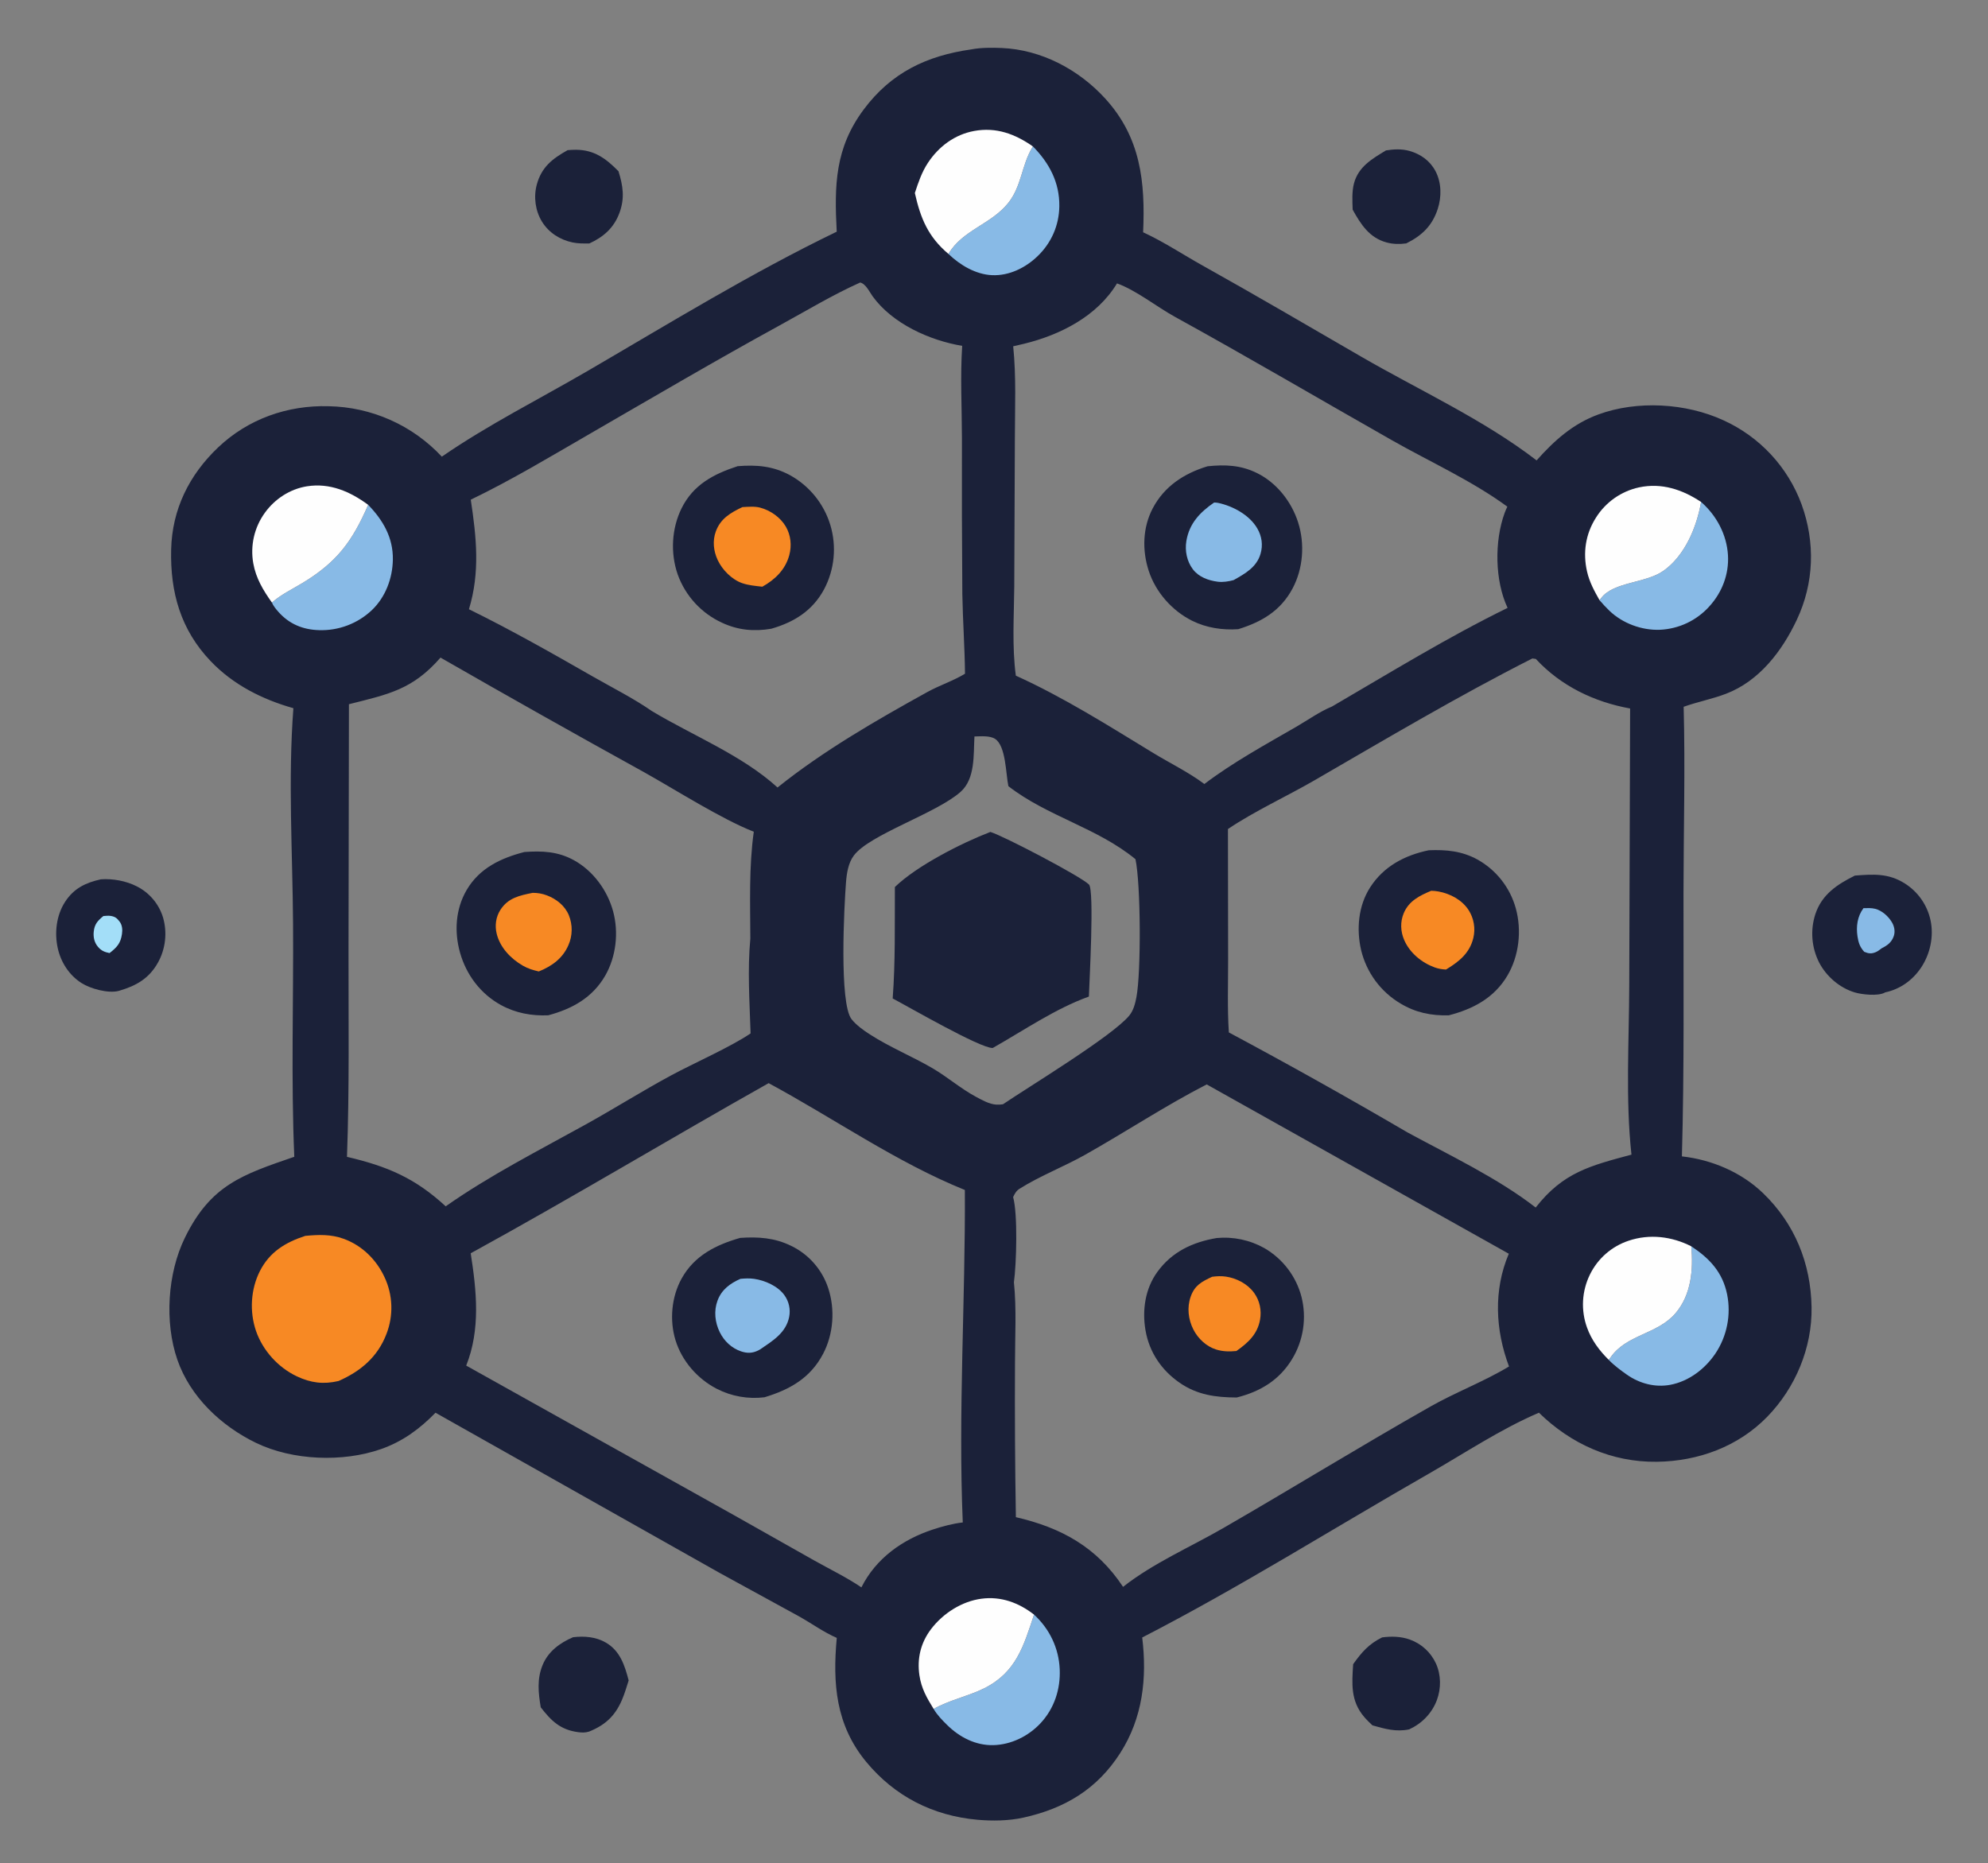 <?xml version="1.0" encoding="utf-8" ?>
<svg xmlns="http://www.w3.org/2000/svg" xmlns:xlink="http://www.w3.org/1999/xlink" width="255" height="239">
	<rect width="100%" height="100%" fill="#808080" stroke="none"/>
	<path fill="#1B2139" d="M72.813 19.261Q73.345 19.212 73.88 19.212C76.251 19.227 77.743 20.352 79.332 21.966C79.913 23.837 80.162 25.41 79.451 27.326C78.743 29.235 77.404 30.407 75.594 31.23C74.877 31.239 74.147 31.247 73.442 31.1C71.835 30.762 70.396 29.854 69.526 28.443C68.668 27.051 68.428 25.284 68.847 23.707C69.454 21.427 70.867 20.349 72.813 19.261Z"/>
	<path fill="#1B2139" d="M177.778 19.295C178.784 19.133 179.814 19.082 180.804 19.365C182.232 19.772 183.427 20.622 184.127 21.948C184.904 23.42 184.928 25.243 184.417 26.805C183.705 28.984 182.378 30.229 180.38 31.223C179.531 31.337 178.696 31.327 177.862 31.103C175.648 30.51 174.551 28.778 173.506 26.898C173.467 25.821 173.397 24.588 173.669 23.545C174.233 21.383 176.003 20.375 177.778 19.295Z"/>
	<path fill="#1B2139" d="M177.286 210.046C178.468 209.889 179.699 209.915 180.831 210.32Q181.105 210.417 181.369 210.542Q181.632 210.666 181.882 210.816Q182.132 210.966 182.365 211.14Q182.599 211.314 182.814 211.51Q183.029 211.706 183.224 211.923Q183.418 212.14 183.59 212.375Q183.762 212.61 183.91 212.861Q184.058 213.112 184.18 213.376C184.854 214.837 184.866 216.602 184.303 218.1C183.67 219.787 182.374 221.103 180.75 221.846C179.079 222.196 177.642 221.782 176.044 221.33C175.675 220.983 175.304 220.628 174.975 220.241C173.225 218.182 173.408 215.994 173.569 213.482C174.644 211.968 175.573 210.886 177.286 210.046Z"/>
	<path fill="#1B2139" d="M73.498 210.026C74.94 209.852 76.425 209.967 77.708 210.71C79.549 211.776 80.135 213.647 80.639 215.568C80.373 216.406 80.119 217.274 79.771 218.081C78.882 220.137 77.629 221.288 75.572 222.124C75.08 222.275 74.666 222.268 74.161 222.202C71.885 221.905 70.709 220.756 69.362 219.016C69.049 217.147 68.859 215.386 69.604 213.581C70.321 211.844 71.82 210.746 73.498 210.026Z"/>
	<path fill="#1B2139" d="M12.943 112.798C14.464 112.69 16.174 113.001 17.533 113.696Q17.836 113.847 18.122 114.028Q18.407 114.21 18.673 114.419Q18.939 114.629 19.182 114.864Q19.425 115.1 19.643 115.358Q19.861 115.617 20.051 115.897Q20.242 116.177 20.403 116.475Q20.564 116.773 20.693 117.085Q20.823 117.398 20.92 117.722Q21.022 118.08 21.089 118.446Q21.155 118.812 21.186 119.183Q21.216 119.554 21.21 119.927Q21.204 120.299 21.162 120.669Q21.119 121.038 21.041 121.402Q20.962 121.766 20.849 122.121Q20.735 122.475 20.588 122.817Q20.44 123.158 20.259 123.484C19.119 125.525 17.473 126.455 15.31 127.088C15.277 127.098 15.243 127.109 15.209 127.118C13.867 127.461 11.605 126.838 10.45 126.101C8.87 125.093 7.812 123.45 7.409 121.635C6.97 119.658 7.229 117.417 8.342 115.698C9.47 113.957 10.974 113.235 12.943 112.798Z"/>
	<path fill="#A3DEF8" d="M13.26 117.51C13.536 117.491 13.861 117.45 14.137 117.486C14.721 117.562 14.993 117.759 15.342 118.223C15.683 118.674 15.725 119.255 15.648 119.795C15.475 121.012 15.005 121.517 14.052 122.26C13.421 122.135 13.001 121.965 12.58 121.475C12.104 120.92 11.951 120.241 12.023 119.523C12.121 118.55 12.526 118.113 13.26 117.51Z"/>
	<path fill="#1B2139" d="M237.925 112.32C240.28 112.142 242.231 111.997 244.334 113.332Q244.648 113.53 244.94 113.759Q245.232 113.987 245.5 114.244Q245.769 114.5 246.01 114.782Q246.251 115.064 246.463 115.369Q246.675 115.674 246.855 115.998Q247.036 116.322 247.183 116.662Q247.331 117.003 247.443 117.356Q247.556 117.71 247.633 118.073C248.067 120.134 247.58 122.39 246.412 124.132C245.322 125.759 243.707 126.905 241.797 127.305C241.769 127.323 241.742 127.344 241.712 127.358C240.824 127.796 238.823 127.582 237.907 127.307C235.984 126.731 234.278 125.266 233.35 123.492Q233.167 123.135 233.02 122.761Q232.874 122.387 232.764 122.001Q232.655 121.615 232.584 121.22Q232.513 120.825 232.482 120.425Q232.45 120.025 232.458 119.623Q232.465 119.222 232.512 118.823Q232.56 118.425 232.646 118.033Q232.732 117.641 232.856 117.259C233.704 114.721 235.661 113.451 237.925 112.32Z"/>
	<path fill="#88BAE6" d="M239.026 116.499C239.512 116.489 240.046 116.461 240.52 116.581C241.407 116.806 242.214 117.536 242.674 118.308C242.984 118.828 243.115 119.486 242.918 120.071C242.644 120.884 242.087 121.284 241.353 121.651C241.129 121.822 240.876 122.027 240.613 122.137C240.029 122.381 239.688 122.327 239.127 122.099C238.577 121.501 238.379 120.925 238.26 120.126C238.067 118.829 238.242 117.566 239.026 116.499Z"/>
	<path fill="#1B2139" d="M124.605 6.333C125.815 6.099 127.266 6.105 128.498 6.158C133.56 6.374 138.343 8.903 141.737 12.61C146.323 17.618 146.914 23.324 146.628 29.797C149.265 31.012 151.732 32.655 154.268 34.071C161.105 37.888 167.837 41.836 174.612 45.758C182.04 50.058 190.293 53.82 197.099 59.059C199.381 56.504 201.739 54.375 205.008 53.172C209.993 51.336 216.264 51.699 221.07 53.917Q221.931 54.307 222.748 54.781Q223.566 55.255 224.333 55.807Q225.1 56.359 225.808 56.984Q226.517 57.61 227.16 58.302Q227.804 58.994 228.375 59.747Q228.947 60.499 229.441 61.305Q229.936 62.11 230.348 62.96Q230.761 63.811 231.087 64.698C232.867 69.606 232.696 74.805 230.469 79.525C228.578 83.533 225.659 87.363 221.402 88.993C219.626 89.674 217.755 90.026 215.962 90.665C216.173 98.618 215.95 106.633 215.941 114.592C215.929 125.837 216.051 137.1 215.737 148.341C219.58 148.766 223.373 150.377 226.163 153.074C230.228 157.002 232.275 162.074 232.369 167.696C232.456 172.884 230.304 178.018 226.694 181.733C222.964 185.571 217.83 187.45 212.517 187.517C206.731 187.59 201.502 185.237 197.399 181.221C192.469 183.335 187.949 186.37 183.304 189.027C171.068 196.028 159.044 203.609 146.512 210.057C147.147 215.277 146.573 220.376 143.696 224.873C140.714 229.534 136.568 231.994 131.246 233.171C129.352 233.581 127.294 233.61 125.37 233.438C119.657 232.927 114.759 230.433 111.097 225.998C107.21 221.29 106.789 215.975 107.332 210.109C105.658 209.384 104.086 208.236 102.486 207.346L92.276 201.756L55.863 181.225C53.837 183.306 51.641 184.918 48.877 185.888C43.978 187.607 37.533 187.362 32.847 185.096C28.375 182.933 24.385 179.178 22.743 174.408C21.092 169.608 21.485 163.345 23.71 158.79C27.024 152.004 31.077 150.687 37.748 148.393C37.321 138.435 37.659 128.473 37.59 118.513C37.527 109.338 36.936 99.997 37.633 90.849C33.63 89.714 29.921 87.848 27.024 84.815C23.17 80.78 21.825 75.988 21.953 70.498C22.074 65.346 24.261 60.919 27.99 57.384C31.835 53.739 36.877 51.963 42.15 52.11Q42.661 52.119 43.17 52.154Q43.679 52.189 44.186 52.249Q44.693 52.309 45.197 52.395Q45.7 52.481 46.198 52.591Q46.697 52.702 47.189 52.838Q47.681 52.973 48.166 53.133Q48.651 53.293 49.127 53.477Q49.603 53.661 50.069 53.869Q50.536 54.077 50.991 54.308Q51.447 54.539 51.89 54.792Q52.333 55.045 52.763 55.321Q53.193 55.596 53.608 55.892Q54.024 56.189 54.424 56.506Q54.825 56.823 55.209 57.16Q55.592 57.496 55.959 57.852Q56.325 58.207 56.674 58.58C62.639 54.47 69.106 51.234 75.358 47.594C85.868 41.474 96.372 35.008 107.326 29.721C107.014 23.794 107.09 18.999 110.798 14.033C114.319 9.316 118.86 7.146 124.605 6.333ZM98.595 138.946C85.803 146.146 73.257 153.713 60.377 160.771C61.131 165.581 61.654 170.536 59.8 175.179L94.093 194.335L104.491 200.205C106.486 201.322 108.598 202.346 110.491 203.627C112.362 199.897 115.766 197.482 119.677 196.199C120.887 195.803 122.227 195.441 123.494 195.3C122.897 181.102 123.839 166.854 123.762 152.651C114.982 149.104 106.928 143.441 98.595 138.946ZM154.785 139.109C149.457 141.847 144.409 145.193 139.189 148.133C136.454 149.673 133.398 150.838 130.76 152.504C130.356 152.759 130.15 153.14 129.952 153.562C130.562 155.716 130.383 162.133 130.055 164.489C130.403 167.886 130.192 171.488 130.193 174.91Q130.142 184.767 130.306 194.622C136.142 195.973 140.68 198.468 144.054 203.562C147.91 200.523 152.663 198.472 156.904 196.025C165.798 190.892 174.541 185.499 183.478 180.433C186.763 178.571 190.33 177.238 193.561 175.29C191.802 170.613 191.552 165.487 193.535 160.83L154.785 139.109ZM110.336 36.24C106.77 37.841 103.369 39.898 99.941 41.776C91.772 46.253 83.783 50.953 75.72 55.614C70.714 58.508 65.594 61.592 60.385 64.098C61.112 68.904 61.595 73.428 60.15 78.153C65.554 80.806 70.822 83.796 76.045 86.787C78.547 88.22 81.261 89.58 83.621 91.218C88.852 94.361 95.227 96.899 99.733 101.02C105.613 96.305 112.351 92.424 118.942 88.778C120.498 87.917 122.288 87.338 123.78 86.425C123.745 83.011 123.496 79.602 123.438 76.185Q123.359 66.195 123.387 56.204C123.381 52.276 123.162 48.285 123.42 44.367C119.254 43.672 114.487 41.532 111.938 38.019C111.529 37.456 111.072 36.42 110.336 36.24ZM196.558 84.465C187.048 89.283 177.854 94.75 168.63 100.088C165.011 102.183 160.95 104.027 157.508 106.349L157.531 123.002C157.536 126.131 157.419 129.319 157.623 132.439Q169.205 138.636 180.543 145.269C185.948 148.205 192.129 151.133 196.982 154.903C200.511 150.385 203.98 149.539 209.267 148.116C208.494 141.075 208.96 133.553 208.982 126.459L209.094 90.886C204.468 90.046 200.216 87.999 197 84.529L196.558 84.465ZM56.504 84.357C52.921 88.473 49.825 89.061 44.757 90.336L44.704 121.936C44.692 130.748 44.827 139.594 44.508 148.401C49.665 149.603 53.252 151.124 57.169 154.748C62.808 150.786 69.065 147.605 75.089 144.268C78.77 142.228 82.331 139.983 86.034 137.979C88.981 136.385 93.72 134.311 96.278 132.565C96.15 128.557 95.867 124.408 96.245 120.408C96.231 115.89 96.057 111.179 96.689 106.694C92.561 105.082 86.71 101.35 82.624 99.063Q69.502 91.819 56.504 84.357ZM143.278 36.353C140.734 40.562 136.014 42.96 131.358 44.099Q130.662 44.268 129.962 44.422C130.363 48.326 130.183 52.329 130.177 56.252L130.099 75.258C130.066 79.004 129.8 82.954 130.302 86.674C136.453 89.459 142.203 93.106 147.958 96.612C150.108 97.922 152.473 99.063 154.483 100.574C158.182 97.768 162.302 95.531 166.311 93.208C167.754 92.371 169.315 91.259 170.851 90.635C178.276 86.308 185.656 81.76 193.378 77.98C191.733 74.485 191.677 69.412 193.001 65.799C193.101 65.524 193.214 65.258 193.347 64.996C188.84 61.689 183.422 59.243 178.558 56.482C169.264 51.206 160.07 45.798 150.705 40.642C148.357 39.349 145.753 37.245 143.278 36.353ZM124.992 94.473C124.86 96.829 125.115 99.9 123.205 101.589C120.072 104.361 111.545 107.045 109.525 109.742C108.8 110.709 108.606 112.036 108.514 113.212C108.288 116.119 107.619 128.723 109.236 130.751C109.846 131.517 110.77 132.172 111.587 132.699C114.123 134.333 116.989 135.503 119.601 137.026C121.525 138.148 123.218 139.641 125.172 140.689C125.961 141.111 126.889 141.646 127.794 141.7C128.083 141.717 128.366 141.701 128.652 141.655C132.009 139.38 142.608 132.959 144.833 130.301C145.382 129.645 145.61 128.751 145.767 127.93C146.379 124.721 146.329 113.402 145.646 110.216C140.697 106.159 134.356 104.738 129.344 100.85C129.013 99.267 129.031 95.681 127.638 94.783C126.949 94.339 125.79 94.461 124.992 94.473Z"/>
	<path fill="#88BAE6" d="M132.494 18.788C134.583 20.902 135.919 23.399 135.879 26.454C135.848 28.916 134.855 31.168 133.082 32.871C131.534 34.358 129.436 35.396 127.252 35.299C125.152 35.205 123.143 34.008 121.656 32.574C123.454 29.506 127.097 28.8 129.31 26.057C131.035 23.918 131.04 21.197 132.393 18.951C132.426 18.896 132.461 18.843 132.494 18.788Z"/>
	<path fill="#88BAE6" d="M47.227 64.761C49.129 66.722 50.439 68.965 50.392 71.791C50.352 74.19 49.45 76.594 47.702 78.266Q47.363 78.587 46.994 78.872Q46.625 79.157 46.23 79.405Q45.835 79.652 45.417 79.859Q44.999 80.066 44.563 80.231Q44.127 80.396 43.676 80.517Q43.226 80.638 42.766 80.714Q42.306 80.79 41.84 80.821Q41.375 80.851 40.909 80.835C38.849 80.773 37.105 80.056 35.72 78.5C35.42 78.163 35.049 77.719 34.879 77.297C36.014 76.286 37.532 75.556 38.834 74.767C43.241 72.094 45.197 69.431 47.227 64.761Z"/>
	<path fill="#88BAE6" d="M218.2 64.393C220.175 66.114 221.492 68.582 221.646 71.221C221.788 73.657 220.895 75.99 219.257 77.785Q218.956 78.121 218.623 78.425Q218.29 78.729 217.928 78.999Q217.567 79.269 217.18 79.501Q216.793 79.734 216.386 79.927Q215.978 80.119 215.553 80.271Q215.128 80.422 214.69 80.53Q214.252 80.639 213.805 80.703Q213.359 80.767 212.908 80.787C210.576 80.875 208.123 79.963 206.433 78.342Q205.771 77.699 205.174 76.997C205.197 76.964 205.22 76.931 205.244 76.9C205.284 76.846 205.327 76.795 205.366 76.742C206.937 74.62 211.074 74.843 213.368 73.225C216.121 71.283 217.638 67.619 218.2 64.393Z"/>
	<path fill="#88BAE6" d="M132.637 207.123C134.631 208.959 135.818 211.425 135.93 214.151C136.036 216.693 135.229 219.159 133.488 221.034C131.934 222.709 129.712 223.811 127.414 223.866C125.13 223.921 123.073 222.844 121.477 221.271C120.869 220.671 120.178 219.965 119.759 219.224C121.669 218.117 124.181 217.598 126.216 216.59C130.356 214.538 131.302 211.126 132.637 207.123Z"/>
	<path fill="#88BAE6" d="M216.94 159.877C219.282 161.419 220.962 163.203 221.54 166.055Q221.637 166.542 221.685 167.035Q221.733 167.529 221.733 168.025Q221.733 168.521 221.685 169.014Q221.636 169.508 221.539 169.994Q221.442 170.481 221.298 170.955Q221.154 171.43 220.965 171.888Q220.775 172.347 220.541 172.784Q220.307 173.222 220.032 173.634C218.701 175.608 216.627 177.194 214.257 177.642C212.303 178.011 210.302 177.48 208.686 176.346C207.881 175.78 207.016 175.141 206.337 174.428C206.488 174.269 206.461 174.313 206.557 174.171C208.6 171.161 212.566 171.207 214.911 168.47C216.946 166.093 217.21 162.852 216.94 159.877Z"/>
	<path fill="#FEFEFE" d="M119.759 219.224C118.882 217.806 118.189 216.613 117.936 214.925C117.612 212.762 118.095 210.738 119.422 208.988C120.956 206.966 123.361 205.416 125.898 205.082C128.402 204.751 130.681 205.599 132.637 207.123C131.302 211.126 130.356 214.538 126.216 216.59C124.181 217.598 121.669 218.117 119.759 219.224Z"/>
	<path fill="#FEFEFE" d="M34.879 77.297C33.761 75.725 32.833 74.197 32.487 72.258Q32.412 71.838 32.38 71.412Q32.347 70.986 32.358 70.558Q32.368 70.132 32.422 69.708Q32.475 69.284 32.57 68.867Q32.666 68.451 32.803 68.046Q32.939 67.641 33.116 67.253Q33.293 66.864 33.508 66.494Q33.723 66.125 33.974 65.779C35.255 64.001 37.202 62.727 39.376 62.382C42.31 61.917 44.92 63.058 47.227 64.761C45.197 69.431 43.241 72.094 38.834 74.767C37.532 75.556 36.014 76.286 34.879 77.297Z"/>
	<path fill="#FEFEFE" d="M205.174 76.997C204.495 75.796 203.882 74.68 203.57 73.32C203.017 70.912 203.373 68.509 204.706 66.415Q204.936 66.046 205.201 65.702Q205.466 65.358 205.765 65.043Q206.063 64.727 206.392 64.443Q206.72 64.159 207.075 63.908Q207.43 63.658 207.809 63.445Q208.187 63.231 208.585 63.057Q208.982 62.882 209.395 62.748Q209.809 62.614 210.233 62.522C213.133 61.901 215.801 62.799 218.2 64.393C217.638 67.619 216.121 71.283 213.368 73.225C211.074 74.843 206.937 74.62 205.366 76.742C205.327 76.795 205.284 76.846 205.244 76.9C205.22 76.931 205.197 76.964 205.174 76.997Z"/>
	<path fill="#FEFEFE" d="M117.348 24.76C117.794 23.398 118.234 22.083 119.032 20.878C120.413 18.792 122.459 17.26 124.944 16.802C127.78 16.279 130.205 17.184 132.494 18.788C132.461 18.843 132.426 18.896 132.393 18.951C131.04 21.197 131.035 23.918 129.31 26.057C127.097 28.8 123.454 29.506 121.656 32.574C119.04 30.369 118.074 27.993 117.348 24.76Z"/>
	<path fill="#FEFEFE" d="M206.337 174.428C205.142 173.244 204.131 171.89 203.564 170.293Q203.415 169.882 203.309 169.459Q203.202 169.035 203.139 168.603Q203.075 168.171 203.055 167.734Q203.035 167.298 203.059 166.862Q203.083 166.425 203.151 165.994Q203.218 165.562 203.329 165.14Q203.439 164.717 203.591 164.308Q203.743 163.898 203.936 163.506Q204.122 163.125 204.344 162.764Q204.567 162.403 204.824 162.066Q205.082 161.729 205.372 161.419Q205.661 161.11 205.981 160.831Q206.3 160.551 206.645 160.305Q206.991 160.059 207.359 159.849Q207.727 159.639 208.114 159.466Q208.501 159.293 208.904 159.16C211.592 158.254 214.44 158.606 216.94 159.877C217.21 162.852 216.946 166.093 214.911 168.47C212.566 171.207 208.6 171.161 206.557 174.171C206.461 174.313 206.488 174.269 206.337 174.428Z"/>
	<path fill="#F78924" d="M39.158 158.538C40.86 158.379 42.434 158.316 44.068 158.908C46.432 159.764 48.273 161.573 49.326 163.841Q49.524 164.264 49.679 164.704Q49.833 165.144 49.943 165.598Q50.052 166.052 50.115 166.514Q50.178 166.977 50.195 167.443Q50.211 167.91 50.18 168.375Q50.149 168.841 50.072 169.301Q49.994 169.762 49.87 170.212Q49.747 170.662 49.579 171.097C48.456 174.069 46.253 175.91 43.427 177.155C41.503 177.609 39.87 177.405 38.068 176.553C35.675 175.42 33.706 173.244 32.841 170.74C31.988 168.268 32.152 165.367 33.348 163.032C34.604 160.581 36.634 159.362 39.158 158.538Z"/>
	<path fill="#1B2139" d="M127.037 106.721C128.813 107.272 138.599 112.404 139.68 113.464C140.396 114.166 139.721 126.144 139.671 127.839C135.356 129.39 131.321 132.18 127.336 134.436C125.771 134.496 116.533 129.15 114.505 128.083C114.859 123.365 114.759 118.522 114.785 113.789C117.612 111.048 123.385 108.119 127.037 106.721Z"/>
	<path fill="#1B2139" d="M154.898 59.813C157.159 59.58 159.156 59.657 161.247 60.69C163.766 61.935 165.658 64.355 166.508 67.007C167.39 69.76 167.158 72.945 165.79 75.503C164.261 78.362 161.823 79.789 158.832 80.71C156.809 80.853 154.743 80.54 152.92 79.634C150.342 78.352 148.234 75.959 147.344 73.221C146.49 70.598 146.564 67.676 147.858 65.212C149.353 62.363 151.907 60.718 154.898 59.813Z"/>
	<path fill="#88BAE6" d="M155.733 64.465C155.922 64.469 156.077 64.475 156.262 64.514C158.165 64.924 160.274 66.065 161.273 67.788C161.857 68.795 162.017 69.919 161.69 71.041C161.187 72.769 159.702 73.589 158.237 74.414C157.607 74.59 156.853 74.707 156.201 74.623C154.997 74.468 153.762 74.024 153.008 73.025C152.237 72.003 151.967 70.653 152.175 69.4C152.55 67.141 153.917 65.718 155.733 64.465Z"/>
	<path fill="#1B2139" d="M67.257 109.297C69.534 109.132 71.565 109.216 73.622 110.352C76.085 111.711 77.915 114.214 78.646 116.914C79.376 119.613 79.031 122.711 77.637 125.144C76.007 127.987 73.374 129.427 70.327 130.242C68.199 130.337 66.135 129.958 64.254 128.925C61.639 127.489 59.809 125.053 59.006 122.197C58.253 119.519 58.429 116.626 59.845 114.19C61.484 111.369 64.242 110.076 67.257 109.297Z"/>
	<path fill="#F78924" d="M68.325 114.534C68.986 114.537 69.549 114.629 70.17 114.866C71.379 115.328 72.465 116.192 72.967 117.409Q73.06 117.637 73.129 117.874Q73.198 118.11 73.243 118.353Q73.289 118.595 73.31 118.84Q73.331 119.086 73.327 119.332Q73.323 119.579 73.295 119.823Q73.267 120.068 73.215 120.309Q73.162 120.55 73.086 120.784Q73.01 121.018 72.91 121.244C72.185 122.938 70.775 123.951 69.109 124.618C68.388 124.451 67.719 124.254 67.074 123.881C65.522 122.984 64.152 121.569 63.712 119.789C63.452 118.737 63.602 117.629 64.19 116.713C65.177 115.172 66.661 114.87 68.325 114.534Z"/>
	<path fill="#1B2139" d="M183.27 109.071C185.493 108.983 187.493 109.159 189.495 110.25Q189.942 110.498 190.363 110.79Q190.784 111.081 191.174 111.413Q191.563 111.745 191.918 112.114Q192.273 112.482 192.59 112.884Q192.907 113.286 193.182 113.718Q193.458 114.149 193.689 114.606Q193.92 115.062 194.105 115.54Q194.29 116.017 194.427 116.51C195.214 119.343 194.853 122.624 193.348 125.161C191.649 128.024 188.936 129.449 185.825 130.248C183.563 130.302 181.594 129.902 179.636 128.728Q179.166 128.449 178.727 128.125Q178.288 127.801 177.883 127.435Q177.478 127.068 177.112 126.663Q176.745 126.258 176.421 125.819Q176.097 125.379 175.819 124.91Q175.54 124.44 175.31 123.945Q175.079 123.45 174.899 122.934Q174.72 122.419 174.592 121.888C173.967 119.203 174.231 116.196 175.74 113.844C177.488 111.118 180.198 109.707 183.27 109.071Z"/>
	<path fill="#F78924" d="M183.582 114.268C183.889 114.279 184.196 114.301 184.499 114.357C186.015 114.635 187.524 115.428 188.378 116.746Q188.503 116.942 188.609 117.15Q188.714 117.357 188.798 117.575Q188.882 117.792 188.944 118.016Q189.005 118.241 189.044 118.47Q189.083 118.7 189.099 118.932Q189.115 119.164 189.108 119.397Q189.1 119.63 189.069 119.861Q189.039 120.091 188.985 120.318C188.517 122.278 187.131 123.373 185.476 124.374C184.967 124.348 184.505 124.274 184.024 124.099C182.354 123.489 180.84 122.245 180.121 120.597C179.64 119.494 179.589 118.258 180.057 117.142C180.714 115.572 182.101 114.885 183.582 114.268Z"/>
	<path fill="#1B2139" d="M94.618 59.802C97.028 59.609 99.123 59.77 101.311 60.945Q101.775 61.2 102.213 61.498Q102.65 61.797 103.057 62.136Q103.464 62.476 103.835 62.853Q104.207 63.23 104.541 63.642Q104.874 64.053 105.166 64.495Q105.458 64.937 105.706 65.405Q105.954 65.873 106.156 66.363Q106.357 66.853 106.51 67.36Q106.663 67.869 106.765 68.389Q106.868 68.91 106.919 69.438Q106.97 69.966 106.97 70.497Q106.97 71.028 106.919 71.556Q106.867 72.084 106.765 72.605Q106.662 73.125 106.51 73.633Q106.357 74.142 106.156 74.633Q105.955 75.124 105.707 75.593C104.223 78.347 101.856 79.812 98.939 80.653C96.721 81.034 94.652 80.84 92.59 79.874Q92.101 79.648 91.637 79.375Q91.172 79.101 90.737 78.784Q90.302 78.466 89.901 78.106Q89.499 77.747 89.135 77.349Q88.772 76.952 88.449 76.52Q88.126 76.088 87.848 75.627Q87.57 75.166 87.339 74.679Q87.108 74.192 86.926 73.685C85.98 70.959 86.143 67.799 87.424 65.208C88.93 62.161 91.551 60.807 94.618 59.802Z"/>
	<path fill="#F78924" d="M95.23 65.05C95.945 65.014 96.79 64.933 97.487 65.115C98.805 65.458 100.099 66.359 100.79 67.54C101.444 68.656 101.576 69.992 101.236 71.233C100.73 73.085 99.41 74.355 97.784 75.263C96.927 75.164 95.999 75.089 95.183 74.801C93.863 74.334 92.655 73.107 92.064 71.854C91.519 70.697 91.376 69.383 91.82 68.169C92.426 66.515 93.726 65.763 95.23 65.05Z"/>
	<path fill="#1B2139" d="M156.069 158.814Q156.861 158.74 157.655 158.786Q158.45 158.832 159.228 158.997Q160.006 159.162 160.751 159.443Q161.495 159.723 162.189 160.113Q162.623 160.365 163.031 160.658Q163.438 160.952 163.815 161.284Q164.192 161.616 164.534 161.983Q164.877 162.35 165.181 162.749Q165.486 163.148 165.75 163.576Q166.014 164.003 166.235 164.454Q166.456 164.905 166.631 165.375Q166.807 165.846 166.935 166.331Q167.063 166.836 167.141 167.352Q167.219 167.867 167.245 168.387Q167.271 168.908 167.245 169.429Q167.219 169.949 167.142 170.465Q167.064 170.98 166.936 171.485Q166.808 171.99 166.63 172.48Q166.452 172.97 166.227 173.44Q166.001 173.91 165.73 174.355C164.079 177.066 161.632 178.521 158.635 179.271C155.958 179.261 153.581 178.952 151.309 177.379C148.977 175.765 147.415 173.455 146.933 170.652C146.489 168.068 146.887 165.321 148.449 163.166C150.336 160.564 152.987 159.339 156.069 158.814Z"/>
	<path fill="#F78924" d="M155.483 163.784C156.082 163.706 156.652 163.675 157.253 163.765C158.642 163.971 160.054 164.715 160.877 165.869C161.587 166.865 161.841 168.088 161.627 169.289C161.295 171.157 160.074 172.268 158.588 173.309C157.686 173.393 156.88 173.386 156.005 173.119C154.747 172.734 153.667 171.715 153.077 170.554C152.413 169.249 152.238 167.724 152.73 166.333C153.246 164.876 154.134 164.413 155.483 163.784Z"/>
	<path fill="#1B2139" d="M94.937 158.798C97.249 158.637 99.367 158.777 101.492 159.824Q101.908 160.025 102.303 160.267Q102.697 160.51 103.065 160.79Q103.433 161.07 103.771 161.386Q104.109 161.702 104.413 162.05Q104.718 162.398 104.986 162.774Q105.255 163.151 105.484 163.553Q105.713 163.954 105.901 164.377Q106.089 164.8 106.234 165.239C107.136 167.96 106.915 171.121 105.581 173.664C103.943 176.787 101.295 178.265 98.056 179.243Q97.275 179.339 96.488 179.318Q95.701 179.297 94.925 179.16Q94.15 179.023 93.403 178.773Q92.657 178.522 91.956 178.164C89.472 176.886 87.469 174.601 86.646 171.92C85.863 169.367 86.13 166.364 87.426 164.022C89.065 161.057 91.83 159.695 94.937 158.798Z"/>
	<path fill="#88BAE6" d="M94.971 164.049C95.563 163.992 96.146 163.966 96.737 164.051C98.13 164.252 99.781 164.979 100.62 166.152Q100.834 166.449 100.983 166.783Q101.133 167.118 101.211 167.475Q101.29 167.833 101.294 168.199Q101.298 168.566 101.228 168.925C100.823 170.977 99.124 171.992 97.524 173.088C97.441 173.136 97.357 173.184 97.271 173.228C96.512 173.608 95.839 173.618 95.053 173.352C93.838 172.941 92.889 172.039 92.325 170.897C91.707 169.647 91.546 168.161 92.037 166.84C92.561 165.429 93.643 164.642 94.971 164.049Z"/>
</svg>
